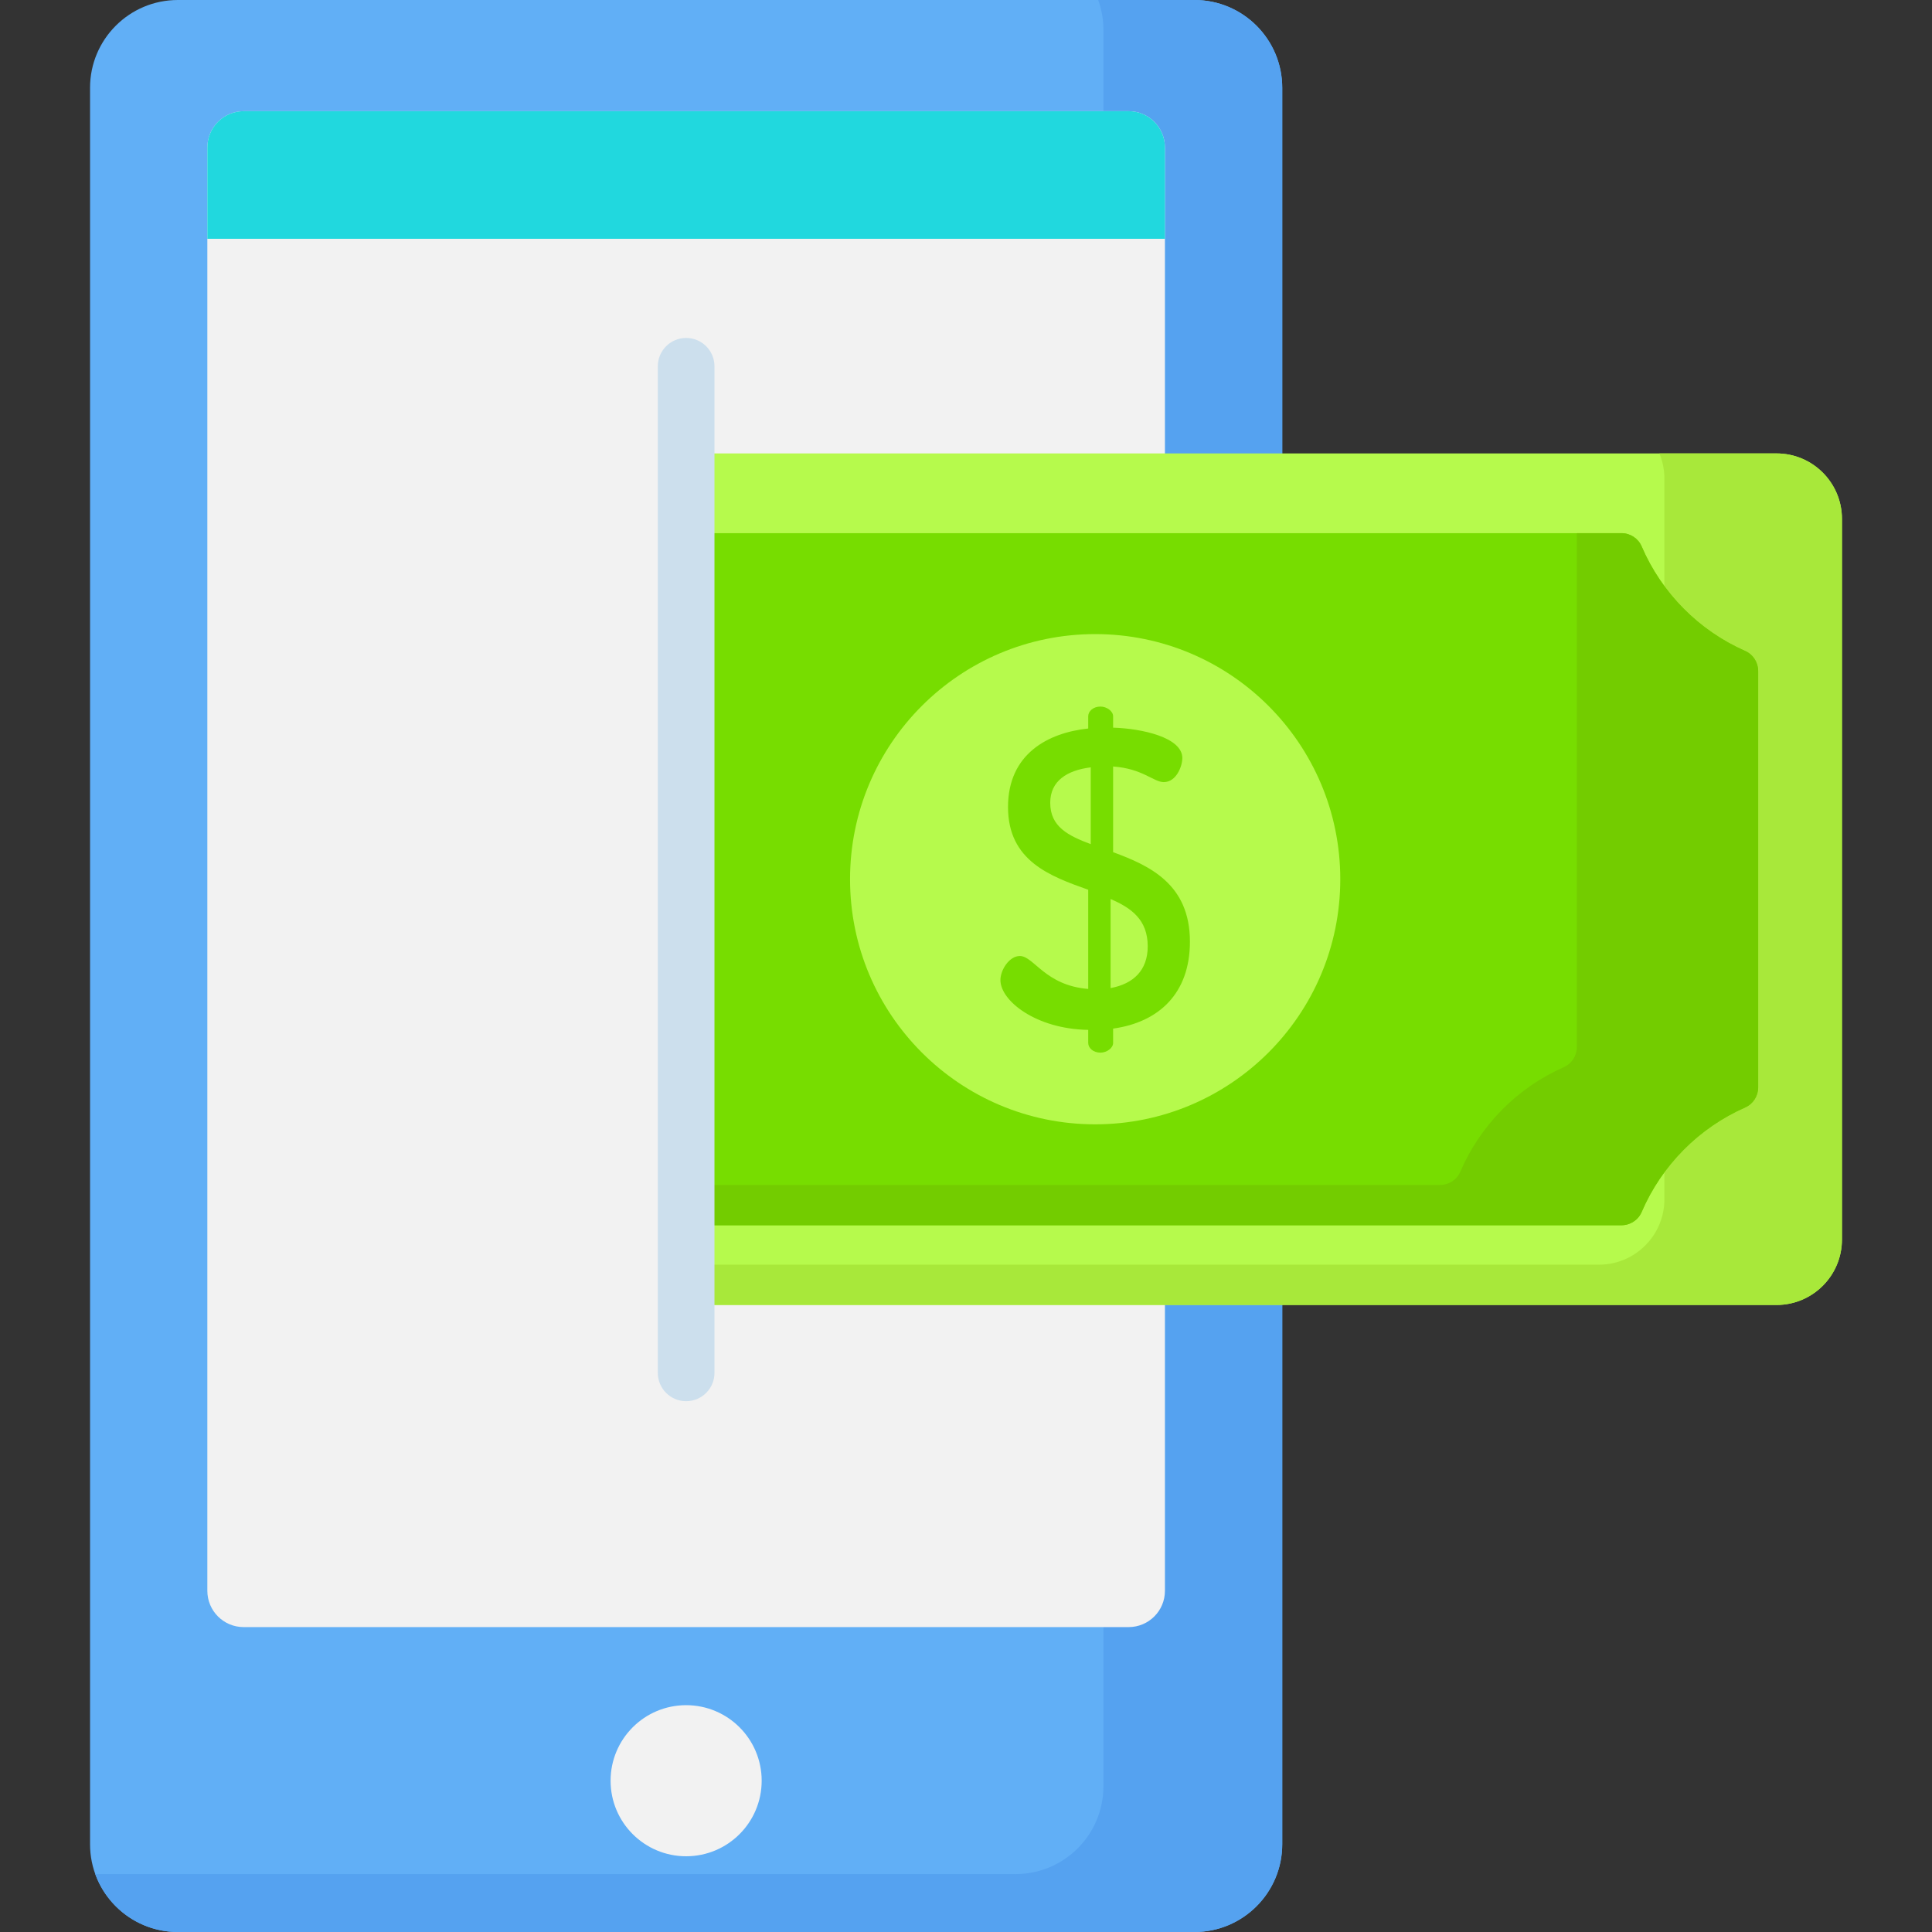 <?xml version="1.0" encoding="iso-8859-1"?>
<!-- Generator: Adobe Illustrator 19.0.0, SVG Export Plug-In . SVG Version: 6.00 Build 0)  -->
<svg version="1.1" id="Capa_1" xmlns="http://www.w3.org/2000/svg" xmlns:xlink="http://www.w3.org/1999/xlink" x="0px" y="0px"
	 viewBox="0 0 512 512" style="enable-background:new 0 0 512 512;" xml:space="preserve">
<rect x="0" y="0" width="512" height="512" fill="#333333" stroke="none"/>
<path style="fill:#61AFF6;" d="M316.537,512H47.132c-12.851,0-23.269-10.418-23.269-23.269V23.269C23.863,10.418,34.281,0,47.132,0
	h269.406c12.851,0,23.269,10.418,23.269,23.269v465.462C339.806,501.582,329.388,512,316.537,512z"/>
<path style="fill:#55A2F0;" d="M316.537,0h-25.502c0.895,2.472,1.384,5.138,1.384,7.918V473.38
	c0,12.851-10.418,23.269-23.269,23.269H25.247C28.487,505.602,37.062,512,47.132,512h269.406c12.851,0,23.269-10.418,23.269-23.269
	V23.269C339.806,10.418,329.388,0,316.537,0z"/>
<g>
	<path style="fill:#F2F2F2;" d="M299.102,431.197H64.568c-5.313,0-9.619-4.307-9.619-9.62V39.086c0-5.313,4.307-9.619,9.619-9.619
		H299.1c5.313,0,9.619,4.307,9.619,9.619v382.492C308.72,426.89,304.414,431.197,299.102,431.197z"/>
	<circle style="fill:#F2F2F2;" cx="181.831" cy="471.91" r="20.02"/>
</g>
<path style="fill:#B6FA4C;" d="M470.784,120.163h-288.95v225.668h288.95c9.584,0,17.353-7.769,17.353-17.353V137.517
	C488.138,127.932,480.368,120.163,470.784,120.163z"/>
<path style="fill:#A8E83A;" d="M470.784,120.163H439.75c0.857,2.055,1.334,4.309,1.334,6.675v190.961
	c0,9.584-7.769,17.353-17.353,17.353H181.835v10.679h288.95c9.584,0,17.353-7.769,17.353-17.353V137.517
	C488.138,127.932,480.368,120.163,470.784,120.163z"/>
<path style="fill:#77DD00;" d="M462.494,172.513c-12.298-5.417-22.147-15.362-27.447-27.723c-0.914-2.133-3.033-3.496-5.354-3.496
	H181.835v183.408h247.859c2.321,0,4.44-1.363,5.354-3.496c5.3-12.362,15.149-22.306,27.447-27.723
	c2.103-0.926,3.439-3.031,3.439-5.329V177.842C465.934,175.544,464.597,173.439,462.494,172.513z"/>
<path style="fill:#73CC00;" d="M462.494,172.513c-12.298-5.417-22.147-15.362-27.447-27.723c-0.914-2.133-3.033-3.496-5.354-3.496
	h-11.814v136.181c0,2.298-1.336,4.403-3.439,5.329c-12.298,5.417-22.147,15.362-27.447,27.723c-0.914,2.133-3.033,3.496-5.354,3.496
	H181.835v10.679h247.859c2.321,0,4.44-1.363,5.354-3.496c5.3-12.362,15.149-22.306,27.447-27.723
	c2.103-0.926,3.439-3.031,3.439-5.329V177.842C465.934,175.544,464.597,173.439,462.494,172.513z"/>
<circle style="fill:#B6FA4C;" cx="290.23" cy="233" r="64.959"/>
<path style="fill:#77DD00;" d="M288.387,272.926c-13.87-0.224-23.265-7.718-23.265-13.199c0-2.685,2.349-6.376,5.145-6.376
	c3.691,0,6.711,7.83,18.12,8.724V235.79c-10.066-3.579-21.252-7.606-21.252-21.923c0-14.093,10.626-19.686,21.252-20.804v-3.244
	c0-1.342,1.342-2.573,3.244-2.573c1.678,0,3.355,1.23,3.355,2.573v3.02c7.606,0.224,18.344,2.573,18.344,8.053
	c0,2.125-1.566,6.375-4.922,6.375c-2.684,0-5.592-3.579-13.422-4.138v22.706c9.731,3.579,20.357,8.501,20.357,23.713
	c0,13.758-8.277,21.364-20.357,23.041v3.803c0,1.342-1.678,2.573-3.355,2.573c-1.902,0-3.244-1.23-3.244-2.573V272.926z
	 M289.059,223.711v-20.357c-6.264,0.783-10.738,3.579-10.738,9.395C278.32,219.125,283.13,221.474,289.059,223.711z
	 M294.315,238.252v23.601c6.04-1.118,9.843-4.698,9.843-11.073C304.158,243.732,299.796,240.6,294.315,238.252z"/>
<path style="fill:#CCDFED;" d="M181.835,89.561c-4.147,0-7.508,3.362-7.508,7.508v266.756c0,4.147,3.361,7.508,7.508,7.508
	s7.508-3.362,7.508-7.508V97.069C189.344,92.922,185.982,89.561,181.835,89.561z"/>
<path style="fill:#21D8DE;" d="M299.102,29.466H64.568c-5.313,0-9.619,4.307-9.619,9.62v24.197H308.72V39.086
	C308.72,33.773,304.414,29.466,299.102,29.466z"/>
<g>
</g>
<g>
</g>
<g>
</g>
<g>
</g>
<g>
</g>
<g>
</g>
<g>
</g>
<g>
</g>
<g>
</g>
<g>
</g>
<g>
</g>
<g>
</g>
<g>
</g>
<g>
</g>
<g>
</g>
</svg>
